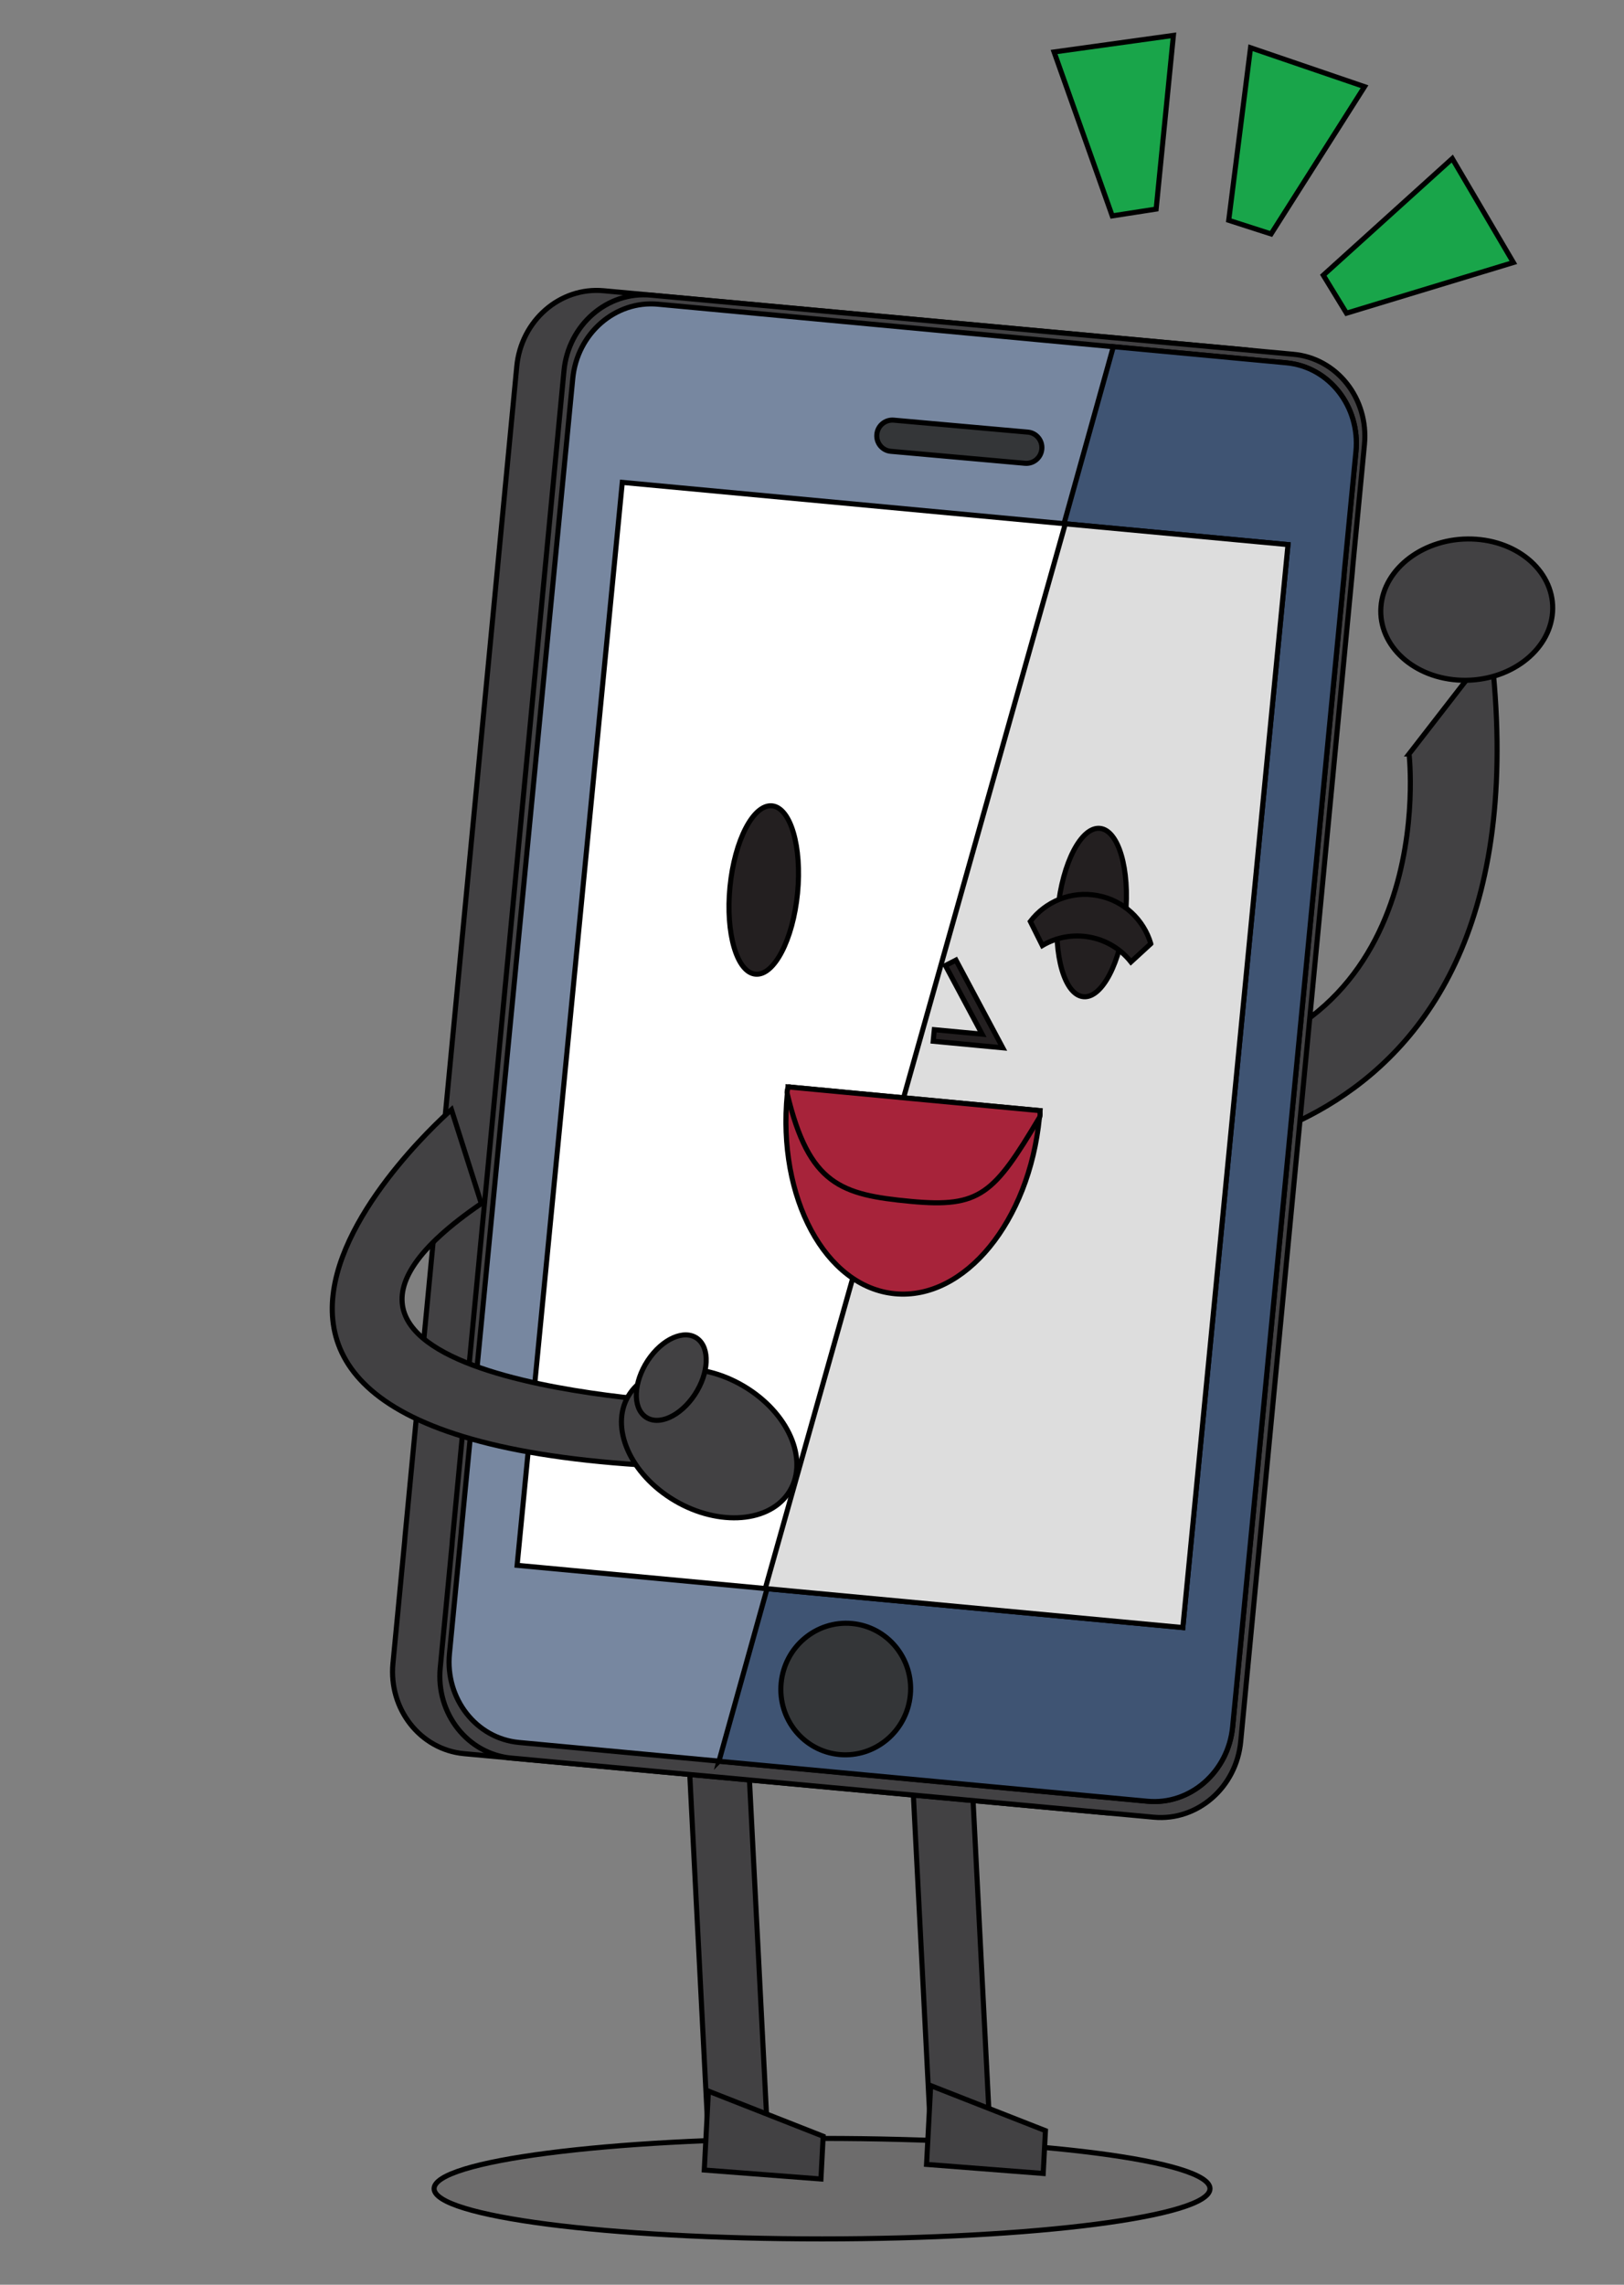 <svg width="320" height="450" xmlns="http://www.w3.org/2000/svg">


 <rect width="100%" height="100%" fill="#808080" stroke="none"/>


 <style>.st0 {
			fill: #81D4F3;
		}

		.st1 {
			clip-path: url(#SVGID_2_);
		}

		.st2 {
			fill: #DF7D26;
		}

		.st3 {
			fill: #FCEE23;
		}

		.st4 {
			fill: #424143;
		}

		.st5 {
			opacity: 0.2;
			fill: #231F20;
		}

		.st6 {
			fill: #7787A0;
		}

		.st7 {
			fill: #3F5473;
		}

		.st8 {
			fill: #FFFFFF;
		}

		.st9 {
			fill: #343638;
		}

		.st10 {
			fill: #DDDDDD;
		}

		.st11 {
			fill: #231F20;
		}

		.st12 {
			fill: #A7233A;
		}

		.st13 {
			fill: #19A54A;
		}

		.st14 {
			fill: #919191;
		}

		.st15 {
			fill: #595A5C;
		}

		.st16 {
			fill: #158F45;
		}

		.dolars {
			animation: aaa 10s linear infinite;

			transform-box: fill-box;
			transform-origin: top;
		}

		@keyframes aaa {
			0% {
				transform: translate(0px, -379px);
			}


			50% {
				transform: translate(0px, 220px);
			}

			100% {
				transform: translate(0px, -379px);
			}
		}

		.dolars&gt;.st1&gt;g:nth-child(1),
		.dolars&gt;.st1&gt;g:nth-child(3),
		.dolars&gt;.st1&gt;g:nth-child(5),
		.dolars&gt;.st1&gt;g:nth-child(7),
		.dolars&gt;.st1&gt;g:nth-child(9),
		.dolars&gt;.st1&gt;g:nth-child(11) {
			animation: aaax 2s linear infinite;
			transform-origin: center;
			transform-box: fill-box;
		}

		@keyframes aaax {
			0% {
				transform: rotate(0turn);
			}




			100% {
				transform: rotate(1turn);
			}
		}

		.dolars&gt;.st1&gt;g:nth-child(2),
		.dolars&gt;.st1&gt;g:nth-child(4),
		.dolars&gt;.st1&gt;g:nth-child(6),
		.dolars&gt;.st1&gt;g:nth-child(8),
		.dolars&gt;.st1&gt;g:nth-child(10) {
			animation: aaaxa 2s linear infinite;
			transform-origin: center;
			transform-box: fill-box;
		}

		@keyframes aaaxa {
			0% {
				transform: rotate(1turn);
			}




			100% {
				transform: rotate(0turn);
			}
		}

		#SVGID_1_ {
			animation: aab 10s linear infinite;

			transform-box: fill-box;
			transform-origin: top;
		}

		@keyframes aab {
			0% {
				height: 408.43px;
			}

			30% {
				height: 408.43px;
			}

			45% {
				height: 0;
			}

			70% {
				height: 408.43px;
			}

			100% {
				height: 408.43px;
			}
		}

		.mone {
			animation: aac 10s linear infinite;
			transform-box: fill-box;
			transform-origin: bottom;
		}

		@keyframes aac {
			0% {
				transform: rotate(15deg);
			}

			20% {
				transform: rotate(0deg);
			}

			100% {
				transform: rotate(0deg);
			}
		}

		.mhandmoon {
			animation: aad 10s linear infinite;
		}

		@keyframes aad {
			0% {
				transform: translate(20px, -5px);
			}

			20% {
				transform: translate(0px, 0px);
			}

			100% {
				transform: translate(0px, 0px);
			}
		}

		.eyeb {
			animation: aae 10s linear infinite;
		}
	.eyeba {
			animation: aaea 10s linear infinite;
		}
		@keyframes aae {
			0% {
				    visibility: visible; 
			}

			24% {
			     visibility: visible;
			}

			25% {
			    visibility: hidden;
			}
		59% {
			    visibility: hidden;
			}
			60% {
		    visibility: visible;
			}

			100% {
		    visibility: visible;
			}
		}
@keyframes aaea {
			0% {
				    visibility: hidden; 
			}

			24% {
			     visibility: hidden;
			}

			25% {
			    visibility: visible;
			}
		59% {
			    visibility:visible;
			}
			60% {
		    visibility: hidden;
			}

			100% {
		    visibility: hidden;
			}
		}
		/* Mady By 
		Name:  Freelancer Tajul Rasel
		Web and Graphic Desiner. (Map design and coding)
		Web: https://freelancertajulrasel.com/
		WhatsApp : +8801821010080
		Mail: freelancertajulrasel@gmail.com
		fiverr: https://fiverr.com/systemgraphic
		*/
		.mouthone {
			animation: aaf 10s linear infinite;
		}
		.mouthonea {
			animation: aafa 10s linear infinite;
		}
		@keyframes aaf {
			0% {
				visibility:visible;
			}

			24% {
				visibility:visible;
			}

			25% {
				visibility:hidden;
			}59% {
				visibility:hidden;
			}

			60% {
				visibility:visible;
			}

			100% {
				visibility:visible;
			}
		}
@keyframes aafa {
			0% {
				visibility:hidden;
			}

			24% {
				visibility:hidden;
			}

			25% {
				visibility:visible;
			}59% {
				visibility:visible;
			}

			60% {
				visibility:hidden;
			}

			100% {
				visibility:hidden;
			}
		}
		.leg {
			animation: aag 10s linear infinite;
		}
	.lega {
			animation: aaga 10s linear infinite;
		}
		@keyframes aag {
			0% {
				visibility:visible;
			}

			24% {
				visibility:visible;
			}

			25% {
				visibility:hidden;
			}
			59% {
				visibility:hidden;
			}
			60% {
				visibility:visible;
			}
			100% {
				visibility:visible;
			}
		}
@keyframes aaga {
			0% {
				visibility:hidden;
			}

			24% {
				visibility:hidden;
			}

			25% {
				visibility:visible;
			}
			59% {
				visibility:visible;
			}
			60% {
				visibility:hidden;
			}
			100% {
				visibility:hidden;
			}
		}
		.mthand {
			animation: aah 10s linear infinite;
			transform-box: fill-box;
			transform-origin: top;
		}

		@keyframes aah {
			0% {}

			30% {
				transform: rotate(0deg);
			}

			40% {
				transform: rotate(-10deg);
			}

			50% {
				transform: rotate(0deg);
			}

			100% {
				transform: rotate(0deg);
			}
		}

		.signala,
		.signalb {
			animation: aai 10s linear infinite;
		}

		@keyframes aai {
			0% {
				opacity: 0;
			}

			25% {
				opacity: 0;
			}



			30% {
				opacity: 1;
			}

			100% {
				opacity: 1;
			}
		}

		 
		/* Mady By 
		Name:  Freelancer Tajul Rasel
		Web and Graphic Desiner. (Map design and coding)
		Web: https://freelancertajulrasel.com/
		WhatsApp : +8801821010080
		Mail: freelancertajulrasel@gmail.com
		fiverr: https://fiverr.com/systemgraphic
		*/
		.mahand {
			animation: aaj 10s linear infinite;
			transform-box: fill-box;
			transform-origin: top;
		}

		@keyframes aaj {
			0% {
				transform: rotate(0deg);
			}

			10% {
				transform: rotate(0deg);
			}

			20% {
				transform: rotate(-10deg);
			}

			30% {
				transform: rotate(0deg);
			}

			40% {
				transform: rotate(-10deg);
			}

			50% {
				transform: rotate(0deg);
			}

			100% {
				transform: rotate(0deg);
			}
		}

		.moblietow {
			animation: aak 10s linear infinite;
			transform-box: fill-box;
			transform-origin: bottom;
		}

		@keyframes aak {
			0% {
				transform: rotate(-15deg);
			}

			30% {
				transform: rotate(-15deg);
			}

			50% {
				transform: rotate(0deg);
			}

			100% {
				transform: rotate(0deg);
			}
		}

		.moonhandround {
			animation: aal 10s linear infinite;
		}

		@keyframes aal {
			0% {
				transform: translate(-38px, 0px);
			}

			30% {
				transform: translate(-38px, 0px);
			}

			50% {
				transform: translate(0px, 0px);
			}

			100% {
				transform: translate(0px, 0px);
			}
		}

		.eyetwom {
			animation: aan 10s linear infinite;
		}
.eyetwoma {
			animation: aana 10s linear infinite;
		}
@keyframes aana {
			0% {
			visibility:hidden;
			}
53% {
			visibility:hidden;
			}
			54% {
				visibility:visible;
			}

			55% {
				visibility:visible;
			}
79% {
				visibility:visible;
			}
			80% {
				visibility:hidden;
			}

			100% {
				visibility:hidden;
			}
		
		}
		@keyframes aan {
			0% {
			visibility:visible;
			}
53% {
			visibility:visible;
			}
			54% {
				visibility:hidden;
			}

			55% {
				visibility:hidden;
			}
79% {
				visibility:hidden;
			}
			80% {
				visibility:visible;
			}

			100% {
				visibility:visible;
			}
		
		}

		.mouthtwo {
			animation: aao 10s linear infinite;
		}
	.mouthtwoa {
			animation: aaoa 10s linear infinite;
		}
		@keyframes aao {
			0% {
			visibility:visible;
			}

			54% {
				visibility:hidden;
			}

			55% {
				visibility:hidden;
			}
79% {
				visibility:hidden;
			}
			80% {
				visibility:visible;
			}

			100% {
				visibility:visible;
			}
		}
		@keyframes aaoa {
			0% {
			visibility:hidden;
			}

			54% {
				visibility:visible;
			}

			55% {
				visibility:visible;
			}
79% {
				visibility:visible;
			}
			80% {
				visibility:hidden;
			}

			100% {
				visibility:hidden;
			}
		}</style>
 <g>
  <title>Layer 1</title>
  <style type="text/css">:root {
        --animate-duration: 1s;
        --animate-delay: 1s;
        --animate-repeat: 1;
      }
      
       .animate__animated {
        -webkit-animation-duration: 1s;
        animation-duration: 1s;
        -webkit-animation-duration: 1s;
        animation-duration: 1s;
        -webkit-animation-fill-mode: both;
        animation-fill-mode: both;
      }
    @-webkit-keyframes rotateIn {
    from {
        -webkit-transform-origin: center;
        transform-origin: center;
        -webkit-transform: rotate3d(0, 0, 1, -200deg);
        transform: rotate3d(0, 0, 1, -200deg);
        opacity: 0
    }

    to {
        -webkit-transform-origin: center;
        transform-origin: center;
        -webkit-transform: none;
        transform: none;
        opacity: 1
    }
}

@keyframes rotateIn {
    from {
        -webkit-transform-origin: center;
        transform-origin: center;
        -webkit-transform: rotate3d(0, 0, 1, -200deg);
        transform: rotate3d(0, 0, 1, -200deg);
        opacity: 0
    }

    to {
        -webkit-transform-origin: center;
        transform-origin: center;
        -webkit-transform: none;
        transform: none;
        opacity: 1
    }
}

.animate__rotateIn {
    -webkit-animation-name: rotateIn;
    animation-name: rotateIn
}
    .animate__animated.animate__repeat-1 {
          -webkit-animation-iteration-count: 1;
          animation-iteration-count: 1;
          -webkit-animation-iteration-count: 1;
          animation-iteration-count: 1;
        }
    
    .animate__animated.animate__faster {
          -webkit-animation-duration: calc(1s / 3);
          animation-duration: calc(1s / 3);
          -webkit-animation-duration: calc(1s / 3);
          animation-duration: calc(1s/ 3);
        }</style>
  <style type="text/css">:root {
        --animate-duration: 1s;
        --animate-delay: 1s;
        --animate-repeat: 1;
      }
      
       .animate__animated {
        -webkit-animation-duration: 1s;
        animation-duration: 1s;
        -webkit-animation-duration: 1s;
        animation-duration: 1s;
        -webkit-animation-fill-mode: both;
        animation-fill-mode: both;
      }
    @-webkit-keyframes rotateIn {
    from {
        -webkit-transform-origin: center;
        transform-origin: center;
        -webkit-transform: rotate3d(0, 0, 1, -200deg);
        transform: rotate3d(0, 0, 1, -200deg);
        opacity: 0
    }

    to {
        -webkit-transform-origin: center;
        transform-origin: center;
        -webkit-transform: none;
        transform: none;
        opacity: 1
    }
}

@keyframes rotateIn {
    from {
        -webkit-transform-origin: center;
        transform-origin: center;
        -webkit-transform: rotate3d(0, 0, 1, -200deg);
        transform: rotate3d(0, 0, 1, -200deg);
        opacity: 0
    }

    to {
        -webkit-transform-origin: center;
        transform-origin: center;
        -webkit-transform: none;
        transform: none;
        opacity: 1
    }
}

.animate__rotateIn {
    -webkit-animation-name: rotateIn;
    animation-name: rotateIn
}
    .animate__animated.animate__repeat-1 {
          -webkit-animation-iteration-count: 1;
          animation-iteration-count: 1;
          -webkit-animation-iteration-count: 1;
          animation-iteration-count: 1;
        }
    
    .animate__animated.animate__faster {
          -webkit-animation-duration: calc(1s / 3);
          animation-duration: calc(1s / 3);
          -webkit-animation-duration: calc(1s / 3);
          animation-duration: calc(1s/ 3);
        }</style>
  <style type="text/css">:root {
        --animate-duration: 1s;
        --animate-delay: 1s;
        --animate-repeat: 1;
      }
      
       .animate__animated {
        -webkit-animation-duration: 1s;
        animation-duration: 1s;
        -webkit-animation-duration: 1s;
        animation-duration: 1s;
        -webkit-animation-fill-mode: both;
        animation-fill-mode: both;
      }
    @-webkit-keyframes rotateIn {
    from {
        -webkit-transform-origin: center;
        transform-origin: center;
        -webkit-transform: rotate3d(0, 0, 1, -200deg);
        transform: rotate3d(0, 0, 1, -200deg);
        opacity: 0
    }

    to {
        -webkit-transform-origin: center;
        transform-origin: center;
        -webkit-transform: none;
        transform: none;
        opacity: 1
    }
}

@keyframes rotateIn {
    from {
        -webkit-transform-origin: center;
        transform-origin: center;
        -webkit-transform: rotate3d(0, 0, 1, -200deg);
        transform: rotate3d(0, 0, 1, -200deg);
        opacity: 0
    }

    to {
        -webkit-transform-origin: center;
        transform-origin: center;
        -webkit-transform: none;
        transform: none;
        opacity: 1
    }
}

.animate__rotateIn {
    -webkit-animation-name: rotateIn;
    animation-name: rotateIn
}
    .animate__animated.animate__repeat-1 {
          -webkit-animation-iteration-count: 1;
          animation-iteration-count: 1;
          -webkit-animation-iteration-count: 1;
          animation-iteration-count: 1;
        }
    
    .animate__animated.animate__faster {
          -webkit-animation-duration: calc(1s / 3);
          animation-duration: calc(1s / 3);
          -webkit-animation-duration: calc(1s / 3);
          animation-duration: calc(1s/ 3);
        }</style>
  <style type="text/css">:root {
        --animate-duration: 1s;
        --animate-delay: 1s;
        --animate-repeat: 1;
      }
      
       .animate__animated {
        -webkit-animation-duration: 1s;
        animation-duration: 1s;
        -webkit-animation-duration: 1s;
        animation-duration: 1s;
        -webkit-animation-fill-mode: both;
        animation-fill-mode: both;
      }
    @-webkit-keyframes fadeIn {
    from {
        opacity: 0
    }

    to {
        opacity: 1
    }
}

@keyframes fadeIn {
    from {
        opacity: 0
    }

    to {
        opacity: 1
    }
}

.animate__fadeIn {
    -webkit-animation-name: fadeIn;
    animation-name: fadeIn
}

    .animate__animated.animate__repeat-1 {
          -webkit-animation-iteration-count: 1;
          animation-iteration-count: 1;
          -webkit-animation-iteration-count: 1;
          animation-iteration-count: 1;
        }
    .animate__animated.animate__delay-1s {
          -webkit-animation-delay: 1s;
          animation-delay: 1s;
          -webkit-animation-delay: 1s;
          animation-delay: 1s;
        }
    .animate__animated.animate__faster {
          -webkit-animation-duration: calc(1s / 3);
          animation-duration: calc(1s / 3);
          -webkit-animation-duration: calc(1s / 3);
          animation-duration: calc(1s/ 3);
        }</style>
  <style type="text/css">:root {
        --animate-duration: 1s;
        --animate-delay: 1s;
        --animate-repeat: 1;
      }
      
       .animate__animated {
        -webkit-animation-duration: 1s;
        animation-duration: 1s;
        -webkit-animation-duration: 1s;
        animation-duration: 1s;
        -webkit-animation-fill-mode: both;
        animation-fill-mode: both;
      }
    @-webkit-keyframes rotateInDownRight {
    from {
        -webkit-transform-origin: right bottom;
        transform-origin: right bottom;
        -webkit-transform: rotate3d(0, 0, 1, 45deg);
        transform: rotate3d(0, 0, 1, 45deg);
        opacity: 0
    }

    to {
        -webkit-transform-origin: right bottom;
        transform-origin: right bottom;
        -webkit-transform: none;
        transform: none;
        opacity: 1
    }
}

@keyframes rotateInDownRight {
    from {
        -webkit-transform-origin: right bottom;
        transform-origin: right bottom;
        -webkit-transform: rotate3d(0, 0, 1, 45deg);
        transform: rotate3d(0, 0, 1, 45deg);
        opacity: 0
    }

    to {
        -webkit-transform-origin: right bottom;
        transform-origin: right bottom;
        -webkit-transform: none;
        transform: none;
        opacity: 1
    }
}

.animate__rotateInDownRight {
    -webkit-animation-name: rotateInDownRight;
    animation-name: rotateInDownRight
}
    .animate__animated.animate__repeat-1 {
          -webkit-animation-iteration-count: 1;
          animation-iteration-count: 1;
          -webkit-animation-iteration-count: 1;
          animation-iteration-count: 1;
        }
    
    .animate__animated.animate__faster {
          -webkit-animation-duration: calc(1s / 3);
          animation-duration: calc(1s / 3);
          -webkit-animation-duration: calc(1s / 3);
          animation-duration: calc(1s/ 3);
        }</style>
  <g stroke="null" id="mobileoneexample">
   <path stroke="null" class="st5" d="m85.538,431.075c0,5.475 34.226,9.895 76.442,9.895c42.217,0 76.442,-4.438 76.442,-9.895c0,-5.475 -34.226,-9.895 -76.442,-9.895c-42.217,-0.017 -76.442,4.421 -76.442,9.895z" id="svg_63"/>
   <polygon stroke="null" class="st4" points="151.201,419.65 139.538,420.517 135.78,346.863 147.444,345.979 " id="svg_64"/>
   <polygon stroke="null" class="st4" points="161.76,429.171 138.773,427.403 139.589,411.862 162.202,420.755 " id="svg_65"/>
   <polygon stroke="null" class="st4" points="194.999,418.544 183.335,419.412 179.578,345.758 191.241,344.874 " id="svg_66"/>
   <polygon stroke="null" class="st4" points="205.557,428.083 182.57,426.297 183.386,410.774 205.999,419.65 " id="svg_67"/>
   <g stroke="null" class="moblietow" id="svg_68">
    <path stroke="null" id="handsecmob" class="st4" d="m277.647,148.498c0,0 6.767,58.012 -49.273,62.109l-4.846,17.614c0,0 82.495,2.822 70.219,-100.483l-16.101,20.76l0,0l0,0z"/>
    <path stroke="null" class="st4" d="m257.176,111.705c0.034,-0.306 0.051,-0.595 0.068,-0.901l2.312,-24.126c0.867,-9.028 -5.407,-16.985 -14.01,-17.767l-126.599,-11.647c-8.603,-0.799 -16.271,5.883 -17.121,14.911l-22.018,230.414c-0.034,0.306 -0.051,0.595 -0.068,0.901l-2.312,24.126c-0.867,9.028 5.407,16.985 14.01,17.784l126.582,11.647c8.603,0.782 16.271,-5.883 17.138,-14.911l22.018,-230.431l0,0z" id="svg_69"/>
    <path stroke="null" class="st4" d="m268.857,87.545c0.867,-9.028 -5.407,-16.985 -14.01,-17.767l-126.599,-11.647c-8.603,-0.799 -16.271,5.883 -17.121,14.911l-22.001,230.414c-0.034,0.306 -0.051,0.595 -0.068,0.901l-2.312,24.126c-0.867,9.028 5.407,16.985 14.01,17.784l126.599,11.647c8.603,0.782 16.271,-5.883 17.121,-14.911l22.001,-230.414c0.034,-0.306 0.051,-0.595 0.068,-0.901l2.312,-24.143l0,0z" id="svg_70"/>
    <path stroke="null" class="st6" d="m267.19,88.973c0.867,-8.875 -5.271,-16.696 -13.67,-17.495l-123.878,-11.562c-8.416,-0.782 -15.931,5.781 -16.781,14.639l-21.933,226.538c-0.034,0.306 -0.051,0.595 -0.068,0.884l-2.295,23.718c-0.867,8.875 5.271,16.696 13.67,17.495l123.878,11.562c8.416,0.782 15.931,-5.781 16.781,-14.656l21.933,-226.538c0.034,-0.289 0.051,-0.595 0.068,-0.884l2.295,-23.701z" id="svg_71"/>
    <path stroke="null" class="st7" d="m141.663,346.897l84.433,7.872c8.416,0.782 15.931,-5.781 16.781,-14.656l21.933,-226.538c0.034,-0.289 0.051,-0.595 0.068,-0.884l2.295,-23.735c0.867,-8.875 -5.271,-16.696 -13.67,-17.495l-34.124,-3.179l-77.717,278.616l-0,0z" id="svg_72"/>
    <polygon stroke="null" class="st8" points="233.067,320.56 101.895,308.302 122.62,95.009 253.793,107.267 " id="svg_73"/>
    <path stroke="null" class="st9" d="m205.285,88.446c-0.153,1.7 -1.632,2.941 -3.298,2.805l-26.473,-2.363c-1.666,-0.153 -2.89,-1.649 -2.737,-3.332l0,0c0.153,-1.7 1.632,-2.941 3.315,-2.805l26.473,2.363c1.649,0.153 2.873,1.649 2.72,3.332l0,0l-0,0z" id="svg_74"/>
    <path stroke="null" class="st9" d="m179.374,333.839c-0.68,7.124 -6.92,12.378 -13.959,11.732c-7.022,-0.646 -12.174,-6.954 -11.494,-14.078c0.68,-7.124 6.92,-12.378 13.942,-11.732c7.039,0.646 12.191,6.954 11.511,14.078l0,0z" id="svg_75"/>
    <polygon stroke="null" class="st10" points="150.793,312.875 233.067,320.56 253.793,107.267 209.91,103.17 " id="svg_76"/>
    <path stroke="null" class="st11 eyetwom" d="m221.76,180.36c-0.901,9.147 -4.608,16.305 -8.28,15.948c-3.672,-0.34 -5.934,-8.042 -5.033,-17.206c0.901,-9.164 4.608,-16.305 8.28,-15.948c3.672,0.34 5.934,8.042 5.033,17.206z" id="svg_77"/>
    <path stroke="null" class="st11 eyetwoma" d="m226.759,185.869c-1.394,-4.727 -5.339,-8.535 -10.524,-9.487c-5.186,-0.952 -10.218,1.173 -13.211,5.101l2.363,4.744c2.703,-1.598 5.985,-2.278 9.334,-1.649c3.349,0.612 6.172,2.414 8.127,4.88l3.911,-3.587l0,0l-0,-0z" id="svg_78"/>
    <path stroke="null" class="st12 mouthtwo" d="m155.282,214.075c-0.051,0.459 -0.119,0.918 -0.153,1.377c-2.006,20.454 7.498,38.068 21.219,39.36c13.721,1.292 26.455,-14.231 28.462,-34.685c0.051,-0.459 0.085,-0.918 0.119,-1.377l-49.647,-4.676l0,0z" id="svg_79"/>
    <path stroke="null" class="st12 mouthtwoa" d="m155.282,214.075c-0.051,0.459 -0.272,0.918 -0.153,1.377c4.268,17.886 10.592,19.876 24.313,21.168c13.721,1.292 16.39,-1.462 25.367,-16.492c0.238,-0.391 0.085,-0.918 0.119,-1.377l-49.647,-4.676z" id="svg_80"/>
    <polygon stroke="null" class="st11" points="197.583,206.373 183.879,205.081 184.1,202.803 193.52,203.687 186.294,190.17 188.368,189.099 " id="svg_81"/>
    <path stroke="null" class="st11" d="m157.152,175.922c-0.901,9.147 -4.608,16.288 -8.28,15.948c-3.672,-0.34 -5.934,-8.042 -5.033,-17.206c0.901,-9.164 4.608,-16.288 8.28,-15.948c3.672,0.357 5.917,8.059 5.033,17.206z" id="svg_82"/>
    <g stroke="null" class="mahand" id="svg_83">
     <path stroke="null" class="st4" d="m136.426,276.355c0,0 -93.308,-3.996 -41.587,-39.309l-5.883,-18.498c0,0 -82.41,71.477 61.497,70.61l-14.027,-12.803l0,0z" id="svg_84"/>
     <path stroke="null" class="st4" d="m155.265,294.207c-4.183,5.968 -14.537,6.342 -23.106,0.867c-8.569,-5.492 -12.14,-14.758 -7.957,-20.726c4.183,-5.968 14.537,-6.342 23.106,-0.867c8.586,5.492 12.14,14.758 7.957,20.726z" id="svg_85"/>
     <path stroke="null" class="st4" d="m137.378,263.62c2.55,1.853 2.329,6.818 -0.493,11.085c-2.822,4.251 -7.175,6.206 -9.725,4.336c-2.55,-1.853 -2.329,-6.818 0.493,-11.085c2.822,-4.251 7.175,-6.189 9.725,-4.336z" id="svg_86"/>
    </g>
   </g>
   <g stroke="null" class="signalb" id="svg_87">
    <polygon stroke="null" class="st13" points="242.112,43.39 250.46,46.076 268.874,17.07 246.414,9.402 " id="svg_88"/>
    <polygon stroke="null" class="st13" points="260.747,54.203 265.32,61.684 298.202,51.704 286.165,31.233 " id="svg_89"/>
    <polygon stroke="null" class="st13" points="219.159,42.523 227.813,41.18 231.214,6.971 207.7,10.236 " id="svg_90"/>
   </g>
   <path stroke="null" class="st4 moonhandround" d="m305.921,120.597c-0.561,7.685 -8.586,13.67 -17.92,13.381c-9.334,-0.289 -16.458,-6.75 -15.897,-14.435c0.561,-7.685 8.586,-13.67 17.92,-13.381c9.351,0.289 16.458,6.75 15.897,14.435z" id="svg_91"/>
  </g>
  <style type="text/css">:root {
        --animate-duration: 1s;
        --animate-delay: 1s;
        --animate-repeat: 1;
      }
      
       .animate__animated {
        -webkit-animation-duration: 1s;
        animation-duration: 1s;
        -webkit-animation-duration: 1s;
        animation-duration: 1s;
        -webkit-animation-fill-mode: both;
        animation-fill-mode: both;
      }
    
@-webkit-keyframes zoomInLeft {
    from {
        opacity: 0;
        -webkit-transform: scale3d(.1, .1, .1) translate3d(-1000px, 0, 0);
        transform: scale3d(.1, .1, .1) translate3d(-1000px, 0, 0);
        -webkit-animation-timing-function: cubic-bezier(.55, .055, .675, .19);
        animation-timing-function: cubic-bezier(.55, .055, .675, .19)
    }

    60% {
        opacity: 1;
        -webkit-transform: scale3d(.475, .475, .475) translate3d(10px, 0, 0);
        transform: scale3d(.475, .475, .475) translate3d(10px, 0, 0);
        -webkit-animation-timing-function: cubic-bezier(.175, .885, .32, 1);
        animation-timing-function: cubic-bezier(.175, .885, .32, 1)
    }
}

@keyframes zoomInLeft {
    from {
        opacity: 0;
        -webkit-transform: scale3d(.1, .1, .1) translate3d(-1000px, 0, 0);
        transform: scale3d(.1, .1, .1) translate3d(-1000px, 0, 0);
        -webkit-animation-timing-function: cubic-bezier(.55, .055, .675, .19);
        animation-timing-function: cubic-bezier(.55, .055, .675, .19)
    }

    60% {
        opacity: 1;
        -webkit-transform: scale3d(.475, .475, .475) translate3d(10px, 0, 0);
        transform: scale3d(.475, .475, .475) translate3d(10px, 0, 0);
        -webkit-animation-timing-function: cubic-bezier(.175, .885, .32, 1);
        animation-timing-function: cubic-bezier(.175, .885, .32, 1)
    }
}

.animate__zoomInLeft {
    -webkit-animation-name: zoomInLeft;
    animation-name: zoomInLeft
}
    .animate__animated.animate__repeat-1 {
          -webkit-animation-iteration-count: 1;
          animation-iteration-count: 1;
          -webkit-animation-iteration-count: 1;
          animation-iteration-count: 1;
        }
    
    .animate__animated.animate__faster {
          -webkit-animation-duration: calc(1s / 3);
          animation-duration: calc(1s / 3);
          -webkit-animation-duration: calc(1s / 3);
          animation-duration: calc(1s/ 3);
        }</style>
  <style type="text/css">:root {
        --animate-duration: 1s;
        --animate-delay: 1s;
        --animate-repeat: 1;
      }
      
       .animate__animated {
        -webkit-animation-duration: 1s;
        animation-duration: 1s;
        -webkit-animation-duration: 1s;
        animation-duration: 1s;
        -webkit-animation-fill-mode: both;
        animation-fill-mode: both;
      }
    @-webkit-keyframes zoomInRight {
    from {
        opacity: 0;
        -webkit-transform: scale3d(.1, .1, .1) translate3d(1000px, 0, 0);
        transform: scale3d(.1, .1, .1) translate3d(1000px, 0, 0);
        -webkit-animation-timing-function: cubic-bezier(.55, .055, .675, .19);
        animation-timing-function: cubic-bezier(.55, .055, .675, .19)
    }

    60% {
        opacity: 1;
        -webkit-transform: scale3d(.475, .475, .475) translate3d(-10px, 0, 0);
        transform: scale3d(.475, .475, .475) translate3d(-10px, 0, 0);
        -webkit-animation-timing-function: cubic-bezier(.175, .885, .32, 1);
        animation-timing-function: cubic-bezier(.175, .885, .32, 1)
    }
}

@keyframes zoomInRight {
    from {
        opacity: 0;
        -webkit-transform: scale3d(.1, .1, .1) translate3d(1000px, 0, 0);
        transform: scale3d(.1, .1, .1) translate3d(1000px, 0, 0);
        -webkit-animation-timing-function: cubic-bezier(.55, .055, .675, .19);
        animation-timing-function: cubic-bezier(.55, .055, .675, .19)
    }

    60% {
        opacity: 1;
        -webkit-transform: scale3d(.475, .475, .475) translate3d(-10px, 0, 0);
        transform: scale3d(.475, .475, .475) translate3d(-10px, 0, 0);
        -webkit-animation-timing-function: cubic-bezier(.175, .885, .32, 1);
        animation-timing-function: cubic-bezier(.175, .885, .32, 1)
    }
}

.animate__zoomInRight {
    -webkit-animation-name: zoomInRight;
    animation-name: zoomInRight
}
    .animate__animated.animate__repeat-1 {
          -webkit-animation-iteration-count: 1;
          animation-iteration-count: 1;
          -webkit-animation-iteration-count: 1;
          animation-iteration-count: 1;
        }
    
    .animate__animated.animate__faster {
          -webkit-animation-duration: calc(1s / 3);
          animation-duration: calc(1s / 3);
          -webkit-animation-duration: calc(1s / 3);
          animation-duration: calc(1s/ 3);
        }</style>
  <style type="text/css">:root {
        --animate-duration: 1s;
        --animate-delay: 1s;
        --animate-repeat: 1;
      }
      
       .animate__animated {
        -webkit-animation-duration: 1s;
        animation-duration: 1s;
        -webkit-animation-duration: 1s;
        animation-duration: 1s;
        -webkit-animation-fill-mode: both;
        animation-fill-mode: both;
      }
    @-webkit-keyframes rotateInDownRight {
    from {
        -webkit-transform-origin: right bottom;
        transform-origin: right bottom;
        -webkit-transform: rotate3d(0, 0, 1, 45deg);
        transform: rotate3d(0, 0, 1, 45deg);
        opacity: 0
    }

    to {
        -webkit-transform-origin: right bottom;
        transform-origin: right bottom;
        -webkit-transform: none;
        transform: none;
        opacity: 1
    }
}

@keyframes rotateInDownRight {
    from {
        -webkit-transform-origin: right bottom;
        transform-origin: right bottom;
        -webkit-transform: rotate3d(0, 0, 1, 45deg);
        transform: rotate3d(0, 0, 1, 45deg);
        opacity: 0
    }

    to {
        -webkit-transform-origin: right bottom;
        transform-origin: right bottom;
        -webkit-transform: none;
        transform: none;
        opacity: 1
    }
}

.animate__rotateInDownRight {
    -webkit-animation-name: rotateInDownRight;
    animation-name: rotateInDownRight
}
    .animate__animated.animate__repeat-1 {
          -webkit-animation-iteration-count: 1;
          animation-iteration-count: 1;
          -webkit-animation-iteration-count: 1;
          animation-iteration-count: 1;
        }
    .animate__animated.animate__delay-1s {
          -webkit-animation-delay: 1s;
          animation-delay: 1s;
          -webkit-animation-delay: 1s;
          animation-delay: 1s;
        }
    .animate__animated.animate__faster {
          -webkit-animation-duration: calc(1s / 3);
          animation-duration: calc(1s / 3);
          -webkit-animation-duration: calc(1s / 3);
          animation-duration: calc(1s/ 3);
        }</style>
  <style type="text/css">:root {
        --animate-duration: 1s;
        --animate-delay: 1s;
        --animate-repeat: 1;
      }
      
       .animate__animated {
        -webkit-animation-duration: 1s;
        animation-duration: 1s;
        -webkit-animation-duration: 1s;
        animation-duration: 1s;
        -webkit-animation-fill-mode: both;
        animation-fill-mode: both;
      }
    @-webkit-keyframes rotateInDownRight {
    from {
        -webkit-transform-origin: right bottom;
        transform-origin: right bottom;
        -webkit-transform: rotate3d(0, 0, 1, 45deg);
        transform: rotate3d(0, 0, 1, 45deg);
        opacity: 0
    }

    to {
        -webkit-transform-origin: right bottom;
        transform-origin: right bottom;
        -webkit-transform: none;
        transform: none;
        opacity: 1
    }
}

@keyframes rotateInDownRight {
    from {
        -webkit-transform-origin: right bottom;
        transform-origin: right bottom;
        -webkit-transform: rotate3d(0, 0, 1, 45deg);
        transform: rotate3d(0, 0, 1, 45deg);
        opacity: 0
    }

    to {
        -webkit-transform-origin: right bottom;
        transform-origin: right bottom;
        -webkit-transform: none;
        transform: none;
        opacity: 1
    }
}

.animate__rotateInDownRight {
    -webkit-animation-name: rotateInDownRight;
    animation-name: rotateInDownRight
}
    .animate__animated.animate__repeat-1 {
          -webkit-animation-iteration-count: 1;
          animation-iteration-count: 1;
          -webkit-animation-iteration-count: 1;
          animation-iteration-count: 1;
        }
    .animate__animated.animate__delay-3s {
          -webkit-animation-delay: calc(1s * 3);
          animation-delay: calc(1s * 3);
          -webkit-animation-delay: calc(1s * 3);
          animation-delay: calc(1s * 3);
        }
    .animate__animated.animate__faster {
          -webkit-animation-duration: calc(1s / 3);
          animation-duration: calc(1s / 3);
          -webkit-animation-duration: calc(1s / 3);
          animation-duration: calc(1s/ 3);
        }</style>
  <style type="text/css">:root {
        --animate-duration: 1s;
        --animate-delay: 1s;
        --animate-repeat: 1;
      }
      
       .animate__animated {
        -webkit-animation-duration: 1s;
        animation-duration: 1s;
        -webkit-animation-duration: 1s;
        animation-duration: 1s;
        -webkit-animation-fill-mode: both;
        animation-fill-mode: both;
      }
    @-webkit-keyframes rotateInDownRight {
    from {
        -webkit-transform-origin: right bottom;
        transform-origin: right bottom;
        -webkit-transform: rotate3d(0, 0, 1, 45deg);
        transform: rotate3d(0, 0, 1, 45deg);
        opacity: 0
    }

    to {
        -webkit-transform-origin: right bottom;
        transform-origin: right bottom;
        -webkit-transform: none;
        transform: none;
        opacity: 1
    }
}

@keyframes rotateInDownRight {
    from {
        -webkit-transform-origin: right bottom;
        transform-origin: right bottom;
        -webkit-transform: rotate3d(0, 0, 1, 45deg);
        transform: rotate3d(0, 0, 1, 45deg);
        opacity: 0
    }

    to {
        -webkit-transform-origin: right bottom;
        transform-origin: right bottom;
        -webkit-transform: none;
        transform: none;
        opacity: 1
    }
}

.animate__rotateInDownRight {
    -webkit-animation-name: rotateInDownRight;
    animation-name: rotateInDownRight
}
    .animate__animated.animate__repeat-1 {
          -webkit-animation-iteration-count: 1;
          animation-iteration-count: 1;
          -webkit-animation-iteration-count: 1;
          animation-iteration-count: 1;
        }
    .animate__animated.animate__delay-2s {
          -webkit-animation-delay: calc(1s * 2);
          animation-delay: calc(1s * 2);
          -webkit-animation-delay: calc(1s * 2);
          animation-delay: calc(1s * 2);
        }
    .animate__animated.animate__faster {
          -webkit-animation-duration: calc(1s / 3);
          animation-duration: calc(1s / 3);
          -webkit-animation-duration: calc(1s / 3);
          animation-duration: calc(1s/ 3);
        }</style>
 </g>
</svg>